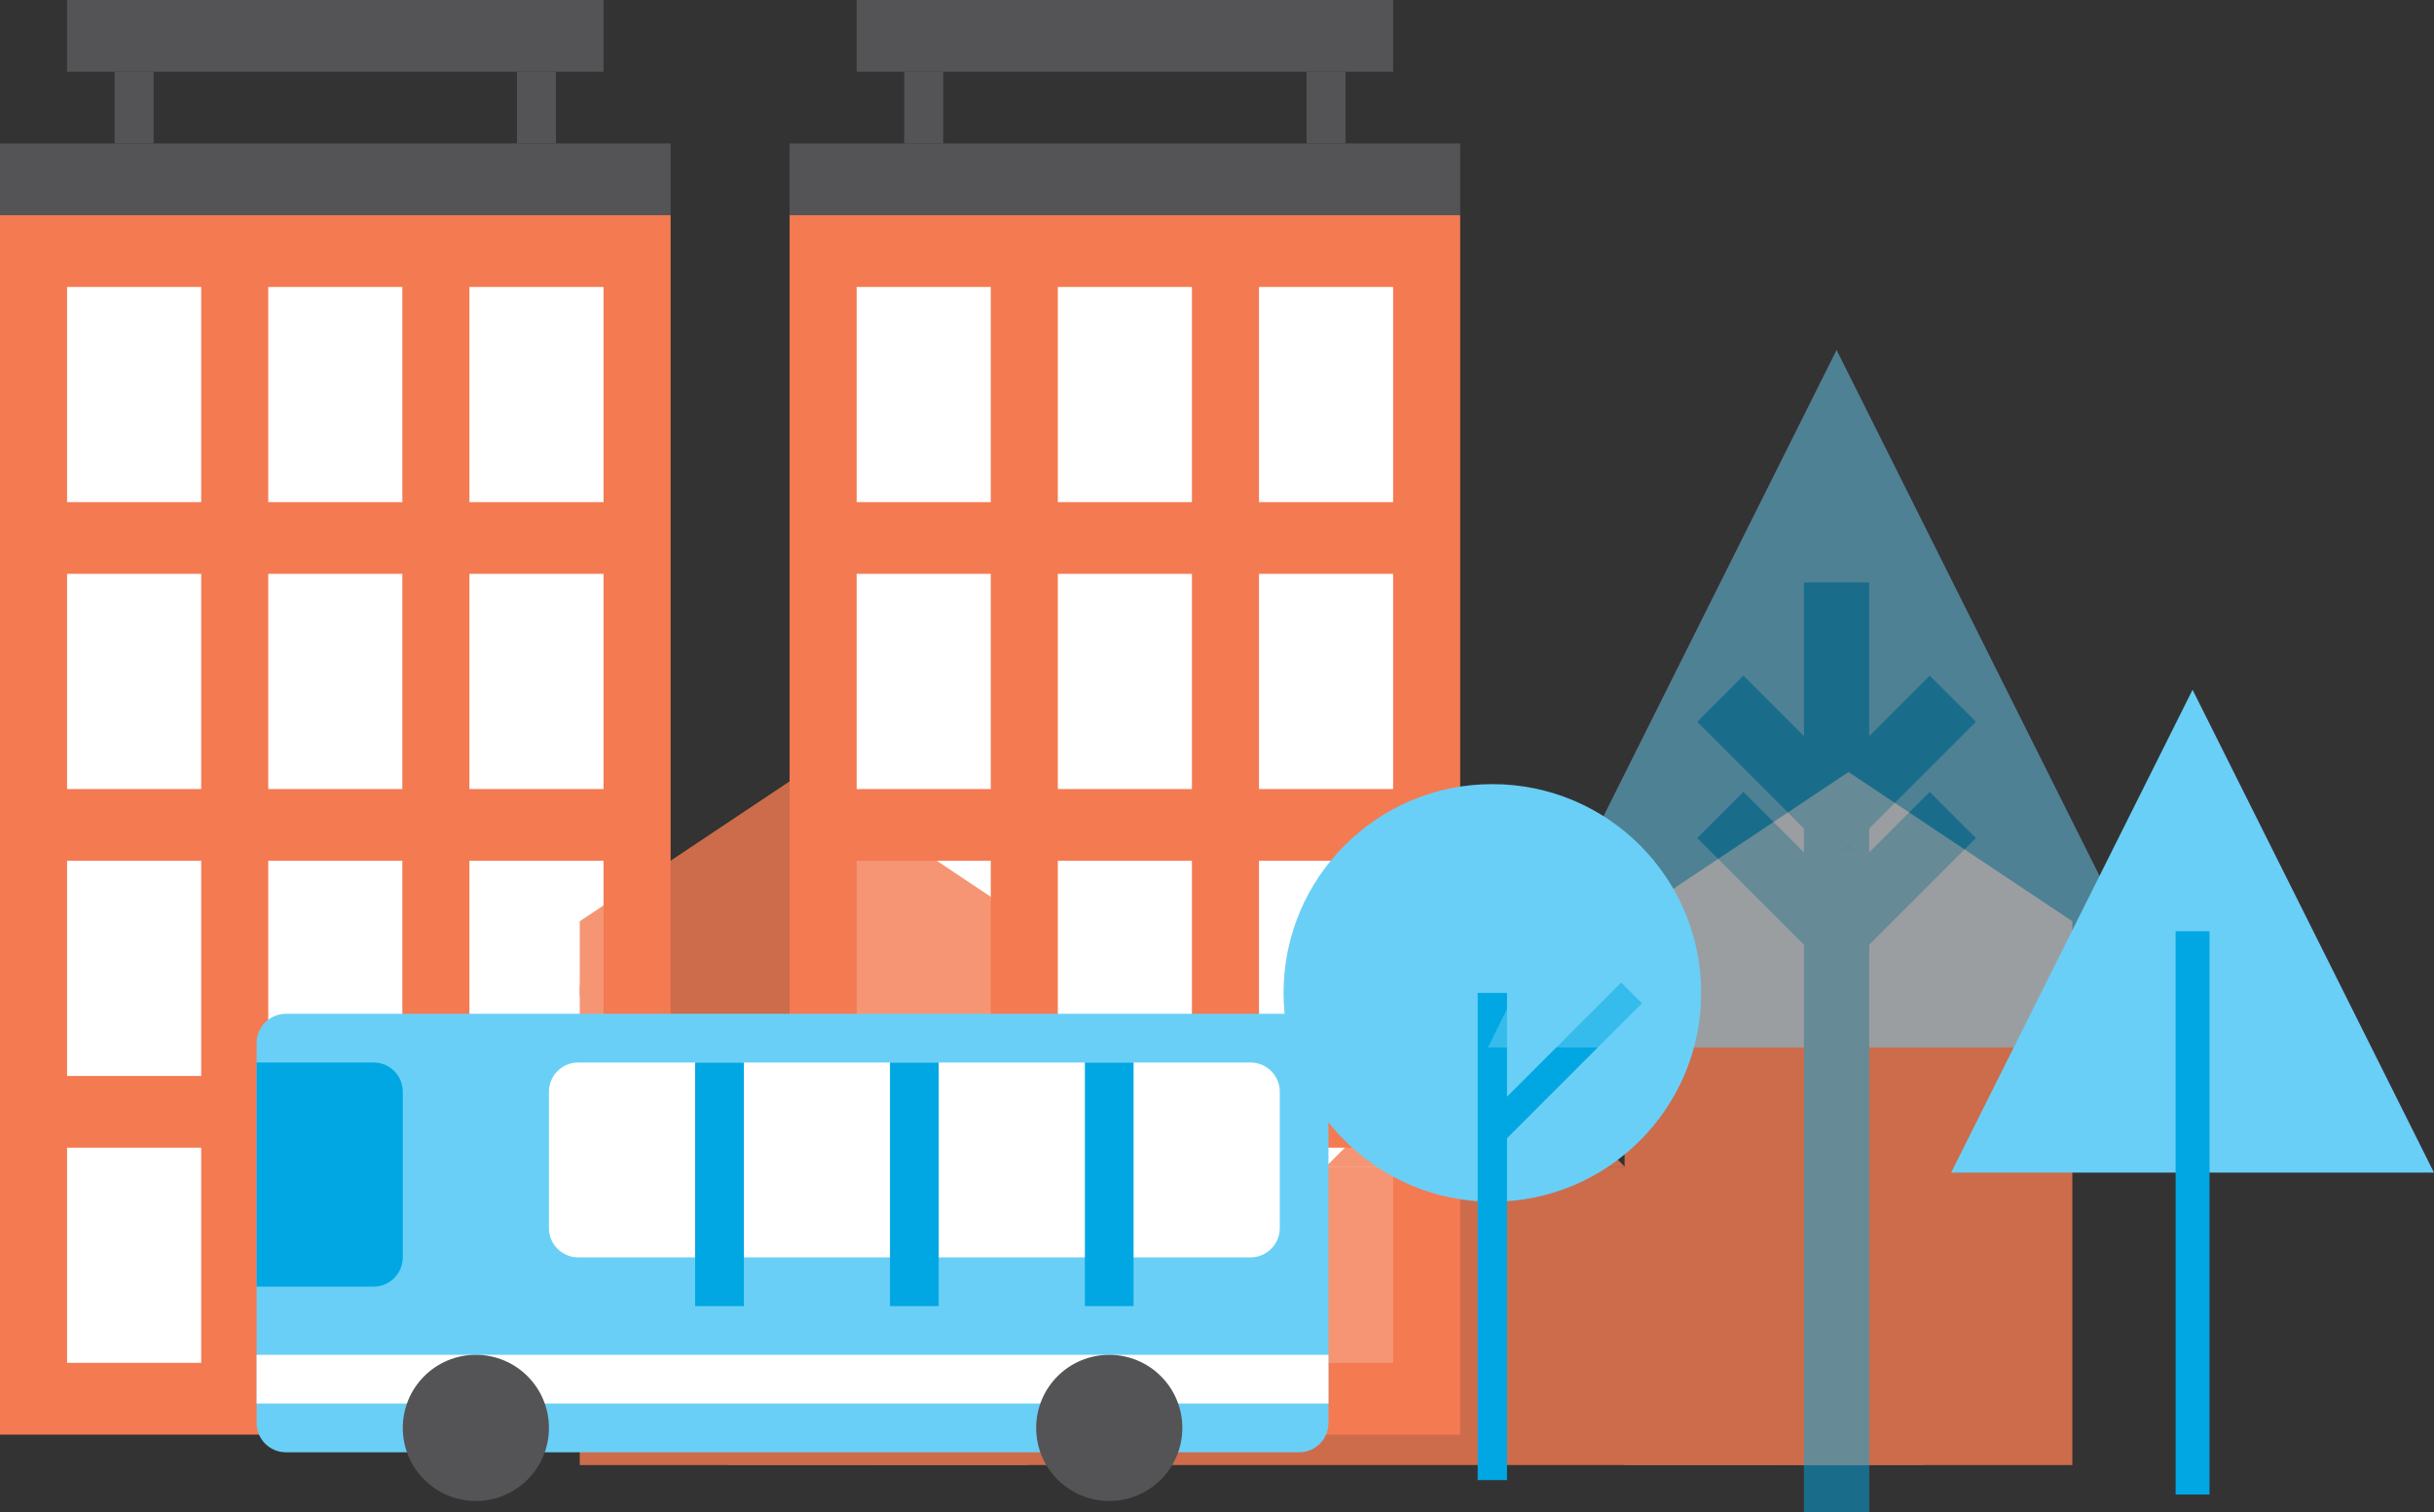 <?xml version="1.0" encoding="UTF-8" standalone="no"?>
<svg
   xmlns:dc="http://purl.org/dc/elements/1.1/"
   xmlns:cc="http://creativecommons.org/ns#"
   xmlns:rdf="http://www.w3.org/1999/02/22-rdf-syntax-ns#"
   xmlns:svg="http://www.w3.org/2000/svg"
   xmlns="http://www.w3.org/2000/svg"
   version="1.1"
   id="svg31486"
   viewBox="0 0 185.149 115.047"
   height="32.469mm"
   width="52.253mm">
  <rect x="0" y="0" width="185.149" height="115.047" fill="#333333" stroke="none"/>
  <defs
     id="defs31488" />
  <g
     transform="translate(174.717,-474.839)"
     id="layer1">
    <g
       transform="translate(-901.445,242.333)"
       id="g30588">
      <g
         id="g14907">
        <rect
           x="726.728"
           y="248.875"
           width="51.012"
           height="92.757"
           id="rect14909"
           style="fill:#f47a51" />
        <rect
           x="731.829"
           y="254.333"
           width="10.203"
           height="16.368"
           id="rect14911"
           style="fill:#ffffff" />
        <rect
           x="747.133"
           y="254.333"
           width="10.201"
           height="16.368"
           id="rect14913"
           style="fill:#ffffff" />
        <rect
           x="762.436"
           y="254.333"
           width="10.202"
           height="16.368"
           id="rect14915"
           style="fill:#ffffff" />
        <rect
           x="731.829"
           y="276.157"
           width="10.203"
           height="16.369"
           id="rect14917"
           style="fill:#ffffff" />
        <rect
           x="747.133"
           y="276.157"
           width="10.201"
           height="16.369"
           id="rect14919"
           style="fill:#ffffff" />
        <rect
           x="762.436"
           y="276.157"
           width="10.202"
           height="16.369"
           id="rect14921"
           style="fill:#ffffff" />
        <rect
           x="731.829"
           y="297.982"
           width="10.203"
           height="16.369"
           id="rect14923"
           style="fill:#ffffff" />
        <rect
           x="747.133"
           y="297.982"
           width="10.201"
           height="16.369"
           id="rect14925"
           style="fill:#ffffff" />
        <rect
           x="762.436"
           y="297.982"
           width="10.202"
           height="16.369"
           id="rect14927"
           style="fill:#ffffff" />
        <rect
           x="731.829"
           y="319.808"
           width="10.203"
           height="16.367"
           id="rect14929"
           style="fill:#ffffff" />
        <rect
           x="762.436"
           y="319.808"
           width="10.202"
           height="16.367"
           id="rect14931"
           style="fill:#ffffff" />
        <rect
           x="747.133"
           y="319.808"
           width="10.201"
           height="21.824"
           id="rect14933"
           style="fill:#545456" />
        <rect
           x="726.728"
           y="243.419"
           width="51.012"
           height="5.456"
           id="rect14935"
           style="fill:#545456" />
        <rect
           x="731.829"
           y="232.506"
           width="40.809"
           height="5.457"
           id="rect14937"
           style="fill:#545456" />
        <line
           stroke-miterlimit="10"
           x1="736.93"
           y1="237.963"
           x2="736.93"
           y2="243.419"
           id="line14939"
           style="fill:none;stroke:#545456;stroke-width:2.964;stroke-miterlimit:10" />
        <line
           stroke-miterlimit="10"
           x1="767.536"
           y1="237.963"
           x2="767.536"
           y2="243.419"
           id="line14941"
           style="fill:none;stroke:#545456;stroke-width:2.964;stroke-miterlimit:10" />
      </g>
      <g
         id="g14943">
        <rect
           x="786.789"
           y="248.875"
           width="51.011"
           height="92.757"
           id="rect14945"
           style="fill:#f47a51" />
        <rect
           x="791.891"
           y="254.333"
           width="10.202"
           height="16.368"
           id="rect14947"
           style="fill:#ffffff" />
        <rect
           x="807.194"
           y="254.333"
           width="10.201"
           height="16.368"
           id="rect14949"
           style="fill:#ffffff" />
        <rect
           x="822.497"
           y="254.333"
           width="10.202"
           height="16.368"
           id="rect14951"
           style="fill:#ffffff" />
        <rect
           x="791.891"
           y="276.157"
           width="10.202"
           height="16.369"
           id="rect14953"
           style="fill:#ffffff" />
        <rect
           x="807.194"
           y="276.157"
           width="10.201"
           height="16.369"
           id="rect14955"
           style="fill:#ffffff" />
        <rect
           x="822.497"
           y="276.157"
           width="10.202"
           height="16.369"
           id="rect14957"
           style="fill:#ffffff" />
        <rect
           x="791.891"
           y="297.982"
           width="10.202"
           height="16.369"
           id="rect14959"
           style="fill:#ffffff" />
        <rect
           x="807.194"
           y="297.982"
           width="10.201"
           height="16.369"
           id="rect14961"
           style="fill:#ffffff" />
        <rect
           x="822.497"
           y="297.982"
           width="10.202"
           height="16.369"
           id="rect14963"
           style="fill:#ffffff" />
        <rect
           x="791.891"
           y="319.808"
           width="10.202"
           height="16.367"
           id="rect14965"
           style="fill:#ffffff" />
        <rect
           x="822.497"
           y="319.808"
           width="10.202"
           height="16.367"
           id="rect14967"
           style="fill:#ffffff" />
        <rect
           x="807.194"
           y="319.808"
           width="10.201"
           height="21.824"
           id="rect14969"
           style="fill:#545456" />
        <rect
           x="786.789"
           y="243.419"
           width="51.011"
           height="5.456"
           id="rect14971"
           style="fill:#545456" />
        <rect
           x="791.891"
           y="232.506"
           width="40.808"
           height="5.457"
           id="rect14973"
           style="fill:#545456" />
        <line
           stroke-miterlimit="10"
           x1="796.992"
           y1="237.963"
           x2="796.992"
           y2="243.419"
           id="line14975"
           style="fill:none;stroke:#545456;stroke-width:2.964;stroke-miterlimit:10" />
        <line
           stroke-miterlimit="10"
           x1="827.598"
           y1="237.963"
           x2="827.598"
           y2="243.419"
           id="line14977"
           style="fill:none;stroke:#545456;stroke-width:2.964;stroke-miterlimit:10" />
      </g>
      <g
         id="g15009"
         style="opacity:0.8">
        <g
           id="g15011">
          <rect
             x="793.538"
             y="321.239"
             width="34.06"
             height="22.709"
             id="rect15013"
             style="fill:#f47a51" />
          <polygon
             points="804.889,307.451 787.858,296.909 770.829,307.451 770.829,343.948 804.889,343.948 "
             id="polygon15015"
             style="fill:#f47a51" />
          <polygon
             points="770.829,302.585 770.829,308.264 787.858,296.909 804.889,308.264 804.889,302.585 787.858,291.23 "
             id="polygon15017"
             style="fill:#f47a51" />
          <polygon
             points="804.889,321.239 816.244,309.884 827.598,321.239 "
             id="polygon15019"
             style="fill:#f47a51" />
          <path
             d="m 816.244,326.915 c 3.135,0 5.678,2.543 5.678,5.679 l 0,0 -11.354,0 0,0 c -10e-4,-3.136 2.539,-5.679 5.676,-5.679 z"
             id="path15021"
             style="fill:#f47a51" />
          <rect
             x="782.183"
             y="321.239"
             width="11.355"
             height="22.709"
             id="rect15023"
             style="fill:#f47a51" />
        </g>
        <g
           id="g15025">
          <rect
             x="827.598"
             y="321.239"
             width="34.064"
             height="22.709"
             id="rect15027"
             style="fill:#f47a51" />
          <polygon
             points="850.308,307.451 867.339,296.909 884.368,307.451 884.368,343.948 850.308,343.948 "
             id="polygon15029"
             style="fill:#f47a51" />
          <polygon
             points="884.368,302.585 884.368,308.264 867.339,296.909 850.308,308.264 850.308,302.585 867.339,291.23 "
             id="polygon15031"
             style="fill:#f47a51" />
          <polygon
             points="850.308,321.239 838.953,309.884 827.598,321.239 "
             id="polygon15033"
             style="fill:#f47a51" />
          <path
             d="m 838.953,326.915 c -3.136,0 -5.678,2.543 -5.678,5.679 l 0,0 11.354,0 0,0 c 10e-4,-3.136 -2.541,-5.679 -5.676,-5.679 z"
             id="path15035"
             style="fill:#f47a51" />
          <rect
             x="861.663"
             y="321.239"
             width="11.351"
             height="22.709"
             id="rect15037"
             style="fill:#f47a51" />
        </g>
      </g>
      <g
         id="g15079">
        <circle
           cx="840.248"
           cy="308.035"
           r="15.883"
           id="circle15081"
           style="fill:#6acff6" />
        <line
           stroke-miterlimit="10"
           x1="840.248"
           y1="308.035"
           x2="840.248"
           y2="345.093"
           id="line15083"
           style="fill:none;stroke:#00a7e2;stroke-width:2.231;stroke-miterlimit:10" />
        <line
           stroke-miterlimit="10"
           x1="840.248"
           y1="318.623"
           x2="850.836"
           y2="308.035"
           id="line15085"
           style="fill:none;stroke:#00a7e2;stroke-width:2.231;stroke-miterlimit:10" />
      </g>
      <g
         id="g15093"
         style="opacity:0.5">
        <polygon
           points="892.959,312.182 866.432,259.128 839.905,312.182 "
           id="polygon15095"
           style="fill:#6acff6" />
        <line
           stroke-miterlimit="10"
           x1="866.432"
           y1="276.812"
           x2="866.432"
           y2="347.553"
           id="line15097"
           style="fill:none;stroke:#00a7e2;stroke-width:4.968;stroke-miterlimit:10" />
        <polyline
           stroke-miterlimit="10"
           points="857.59,294.497 866.432,303.339     875.274,294.499   "
           id="polyline15099"
           style="fill:none;stroke:#00a7e2;stroke-width:4.968;stroke-miterlimit:10" />
        <polyline
           stroke-miterlimit="10"
           points="857.59,285.656 866.432,294.499     875.274,285.656   "
           id="polyline15101"
           style="fill:none;stroke:#00a7e2;stroke-width:4.968;stroke-miterlimit:10" />
      </g>
      <g
         id="g15103">
        <polygon
           points="875.147,321.705 893.512,284.975 911.877,321.705 "
           id="polygon15105"
           style="fill:#6acff6" />
        <line
           stroke-miterlimit="10"
           x1="893.512"
           y1="303.341"
           x2="893.512"
           y2="346.192"
           id="line15107"
           style="fill:none;stroke:#00a7e2;stroke-width:2.579;stroke-miterlimit:10" />
      </g>
      <g
         id="bus">
        <path
           d="m 746.249,340.752 c 0,1.229 0.998,2.224 2.227,2.224 l 77.081,0 c 1.228,0 2.223,-0.995 2.223,-2.224 l 0,-28.906 c 0,-1.228 -0.995,-2.223 -2.223,-2.223 l -77.081,0 c -1.229,0 -2.227,0.995 -2.227,2.223 l 0,28.906 z"
           id="path19604"
           style="fill:#6acff6" />
        <rect
           x="746.249"
           y="335.564"
           width="81.531"
           height="3.705"
           id="rect19606"
           style="fill:#ffffff" />
        <path
           d="m 768.485,325.928 c 0,1.229 0.998,2.224 2.225,2.224 l 51.14,0 c 1.228,0 2.227,-0.995 2.227,-2.224 l 0,-10.377 c 0,-1.229 -0.999,-2.224 -2.227,-2.224 l -51.14,0 c -1.227,0 -2.225,0.996 -2.225,2.224 l 0,10.377 z"
           id="path19608"
           style="fill:#ffffff" />
        <path
           d="m 746.249,313.327 8.897,0 c 1.229,0 2.221,0.996 2.221,2.224 l 0,12.601 c 0,1.229 -0.992,2.224 -2.221,2.224 l -8.897,0 0,-17.049 z"
           id="path19610"
           style="fill:#00a7e2" />
        <circle
           cx="811.106"
           cy="341.123"
           r="5.559"
           id="circle19612"
           style="fill:#545456" />
        <circle
           cx="762.926"
           cy="341.123"
           r="5.559"
           id="circle19614"
           style="fill:#545456" />
        <rect
           x="794.427"
           y="313.327"
           width="3.708"
           height="18.53"
           id="rect19616"
           style="fill:#00a7e2" />
        <rect
           x="809.253"
           y="313.327"
           width="3.703"
           height="18.53"
           id="rect19618"
           style="fill:#00a7e2" />
        <rect
           x="779.605"
           y="313.327"
           width="3.707"
           height="18.53"
           id="rect19620"
           style="fill:#00a7e2" />
      </g>
    </g>
  </g>
</svg>
